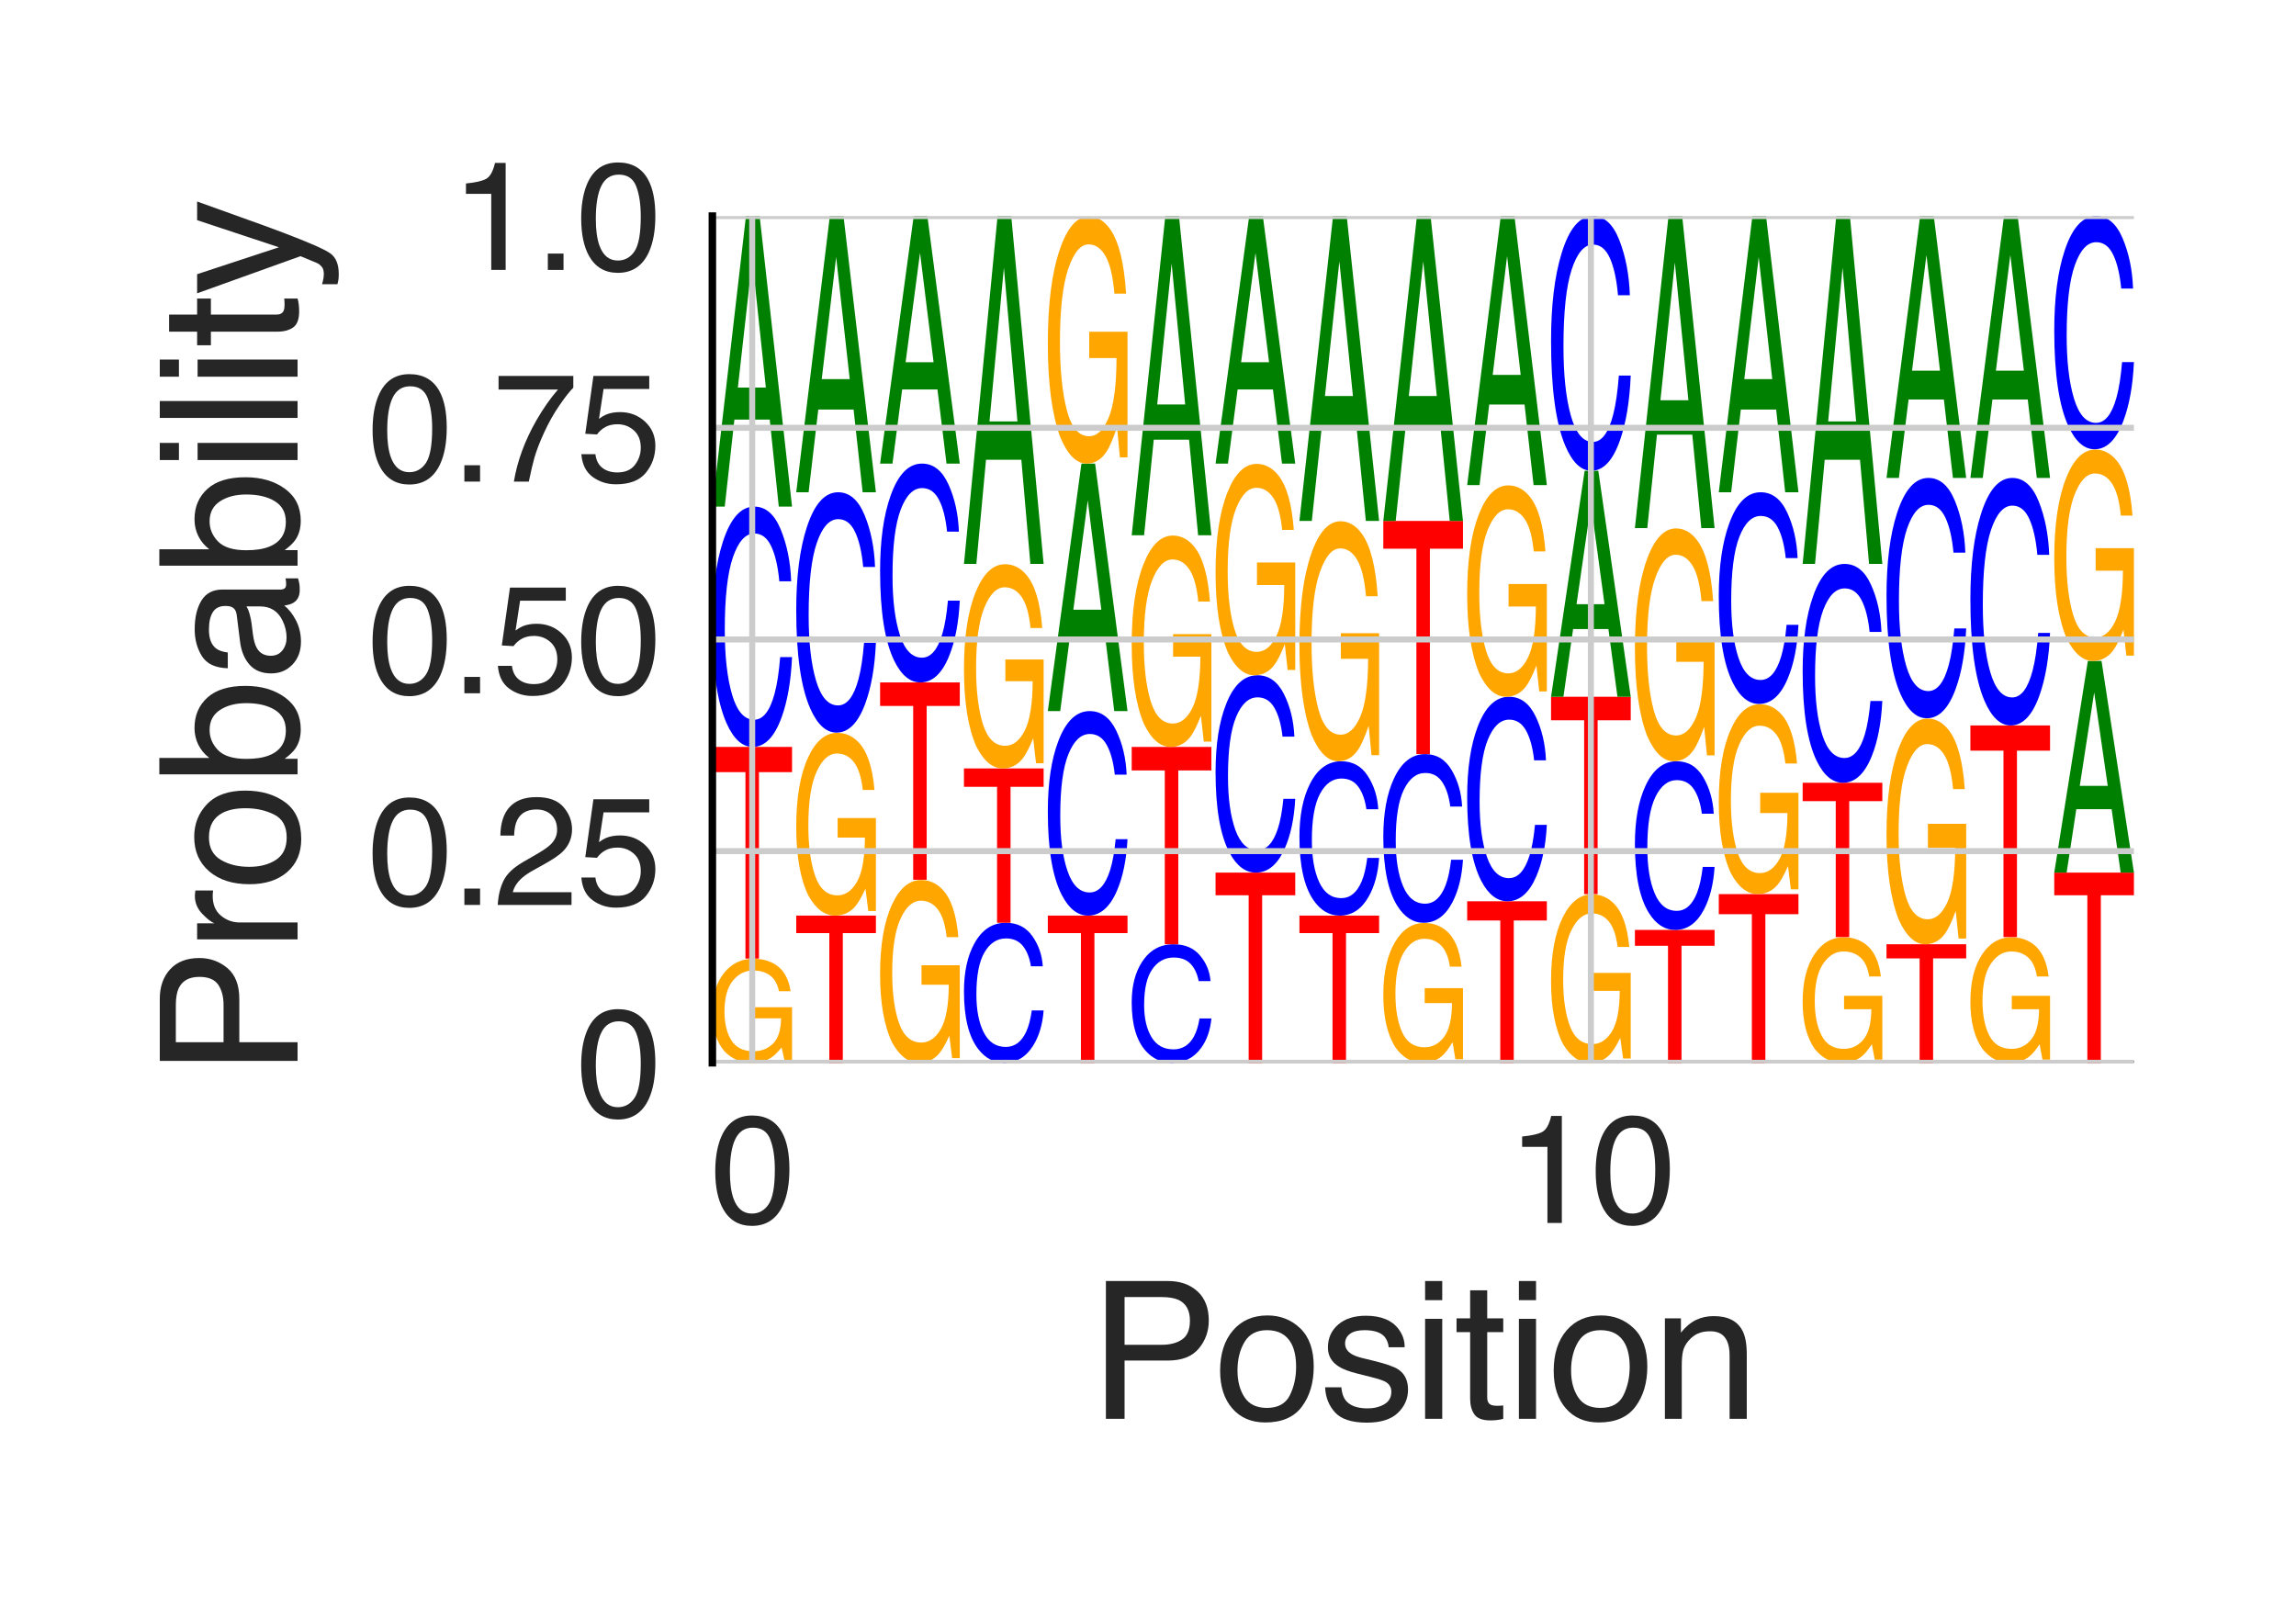 <?xml version="1.0" encoding="utf-8" standalone="no"?>
<!DOCTYPE svg PUBLIC "-//W3C//DTD SVG 1.1//EN"
  "http://www.w3.org/Graphics/SVG/1.1/DTD/svg11.dtd">
<svg height="216pt" version="1.1" viewBox="0 0 306 216" width="306pt" xmlns="http://www.w3.org/2000/svg" xmlns:xlink="http://www.w3.org/1999/xlink">
 <defs>
  <style type="text/css">*{stroke-linecap:butt;stroke-linejoin:round;}</style>
 </defs>
 <g id="figure_1">
  <g id="patch_1">
   <path d="M 0 216 
L 306 216 
L 306 0 
L 0 0 
z
" style="fill:#ffffff;"/>
  </g>
  <g id="axes_1">
   <g id="patch_2">
    <path d="M 94.94 141.64 
L 284.4 141.64 
L 284.4 28.8 
L 94.94 28.8 
z
" style="fill:#ffffff;"/>
   </g>
   <g id="line2d_1">
    <path clip-path="url(#pc527db08a5)" d="M 94.94 141.64 
L 284.4 141.64 
" style="fill:none;stroke:#000000;stroke-linecap:round;stroke-width:0.5;"/>
   </g>
   <g id="patch_3">
    <path clip-path="url(#pc527db08a5)" d="M 100.416 127.776 
Q 102.055 127.776 103.25 128.493 
Q 104.981 129.523 105.369 132.106 
L 103.812 132.106 
Q 103.526 130.663 102.632 130.003 
Q 101.738 129.343 100.376 129.343 
Q 98.763 129.343 97.659 130.717 
Q 96.555 132.089 96.555 134.807 
Q 96.555 137.154 97.464 138.63 
Q 98.376 140.105 100.432 140.105 
Q 102.006 140.105 103.039 139.071 
Q 104.072 138.035 104.095 135.719 
L 100.457 135.719 
L 100.457 134.242 
L 105.559 134.242 
L 105.559 141.29 
L 104.546 141.29 
L 104.166 139.594 
Q 103.369 140.59 102.751 140.977 
Q 101.713 141.64 100.115 141.64 
Q 98.052 141.64 96.563 140.125 
Q 94.94 138.222 94.94 134.904 
Q 94.94 131.596 96.522 129.641 
Q 98.026 127.776 100.416 127.776 
z
M 100.156 127.756 
L 100.156 127.756 
z
" style="fill:#ffa600;"/>
   </g>
   <g id="patch_4">
    <path clip-path="url(#pc527db08a5)" d="M 105.559 99.546 
L 105.559 102.907 
L 101.149 102.907 
L 101.149 127.756 
L 99.35 127.756 
L 99.35 102.907 
L 94.94 102.907 
L 94.94 99.546 
L 105.559 99.546 
z
" style="fill:#ff0000;"/>
   </g>
   <g id="patch_5">
    <path clip-path="url(#pc527db08a5)" d="M 100.523 67.515 
Q 102.797 67.515 104.051 70.563 
Q 105.306 73.604 105.444 77.472 
L 103.864 77.472 
Q 103.595 74.538 102.792 72.822 
Q 101.989 71.099 100.539 71.099 
Q 98.771 71.099 97.683 74.259 
Q 96.596 77.413 96.596 83.931 
Q 96.596 89.277 97.576 92.603 
Q 98.56 95.922 100.508 95.922 
Q 102.299 95.922 103.238 92.424 
Q 103.733 90.582 103.978 87.575 
L 105.559 87.575 
Q 105.347 92.378 104.158 95.63 
Q 102.732 99.546 100.312 99.546 
Q 98.226 99.546 96.807 96.333 
Q 94.94 92.093 94.94 83.229 
Q 94.94 76.505 96.343 72.199 
Q 97.858 67.515 100.523 67.515 
z
M 100.197 67.515 
L 100.197 67.515 
z
" style="fill:#0000ff;"/>
   </g>
   <g id="patch_6">
    <path clip-path="url(#pc527db08a5)" d="M 102.068 51.653 
L 100.261 34.551 
L 98.34 51.653 
L 102.068 51.653 
z
M 99.419 28.8 
L 101.241 28.8 
L 105.559 67.515 
L 103.791 67.515 
L 102.586 55.92 
L 97.879 55.92 
L 96.591 67.515 
L 94.94 67.515 
L 99.419 28.8 
z
M 100.253 28.8 
L 100.253 28.8 
z
" style="fill:#008000;"/>
   </g>
   <g id="patch_7">
    <path clip-path="url(#pc527db08a5)" d="M 116.736 122.025 
L 116.736 124.362 
L 112.326 124.362 
L 112.326 141.64 
L 110.528 141.64 
L 110.528 124.362 
L 106.118 124.362 
L 106.118 122.025 
L 116.736 122.025 
z
" style="fill:#ff0000;"/>
   </g>
   <g id="patch_8">
    <path clip-path="url(#pc527db08a5)" d="M 111.594 97.671 
Q 113.232 97.671 114.427 98.931 
Q 116.159 100.741 116.546 105.278 
L 114.989 105.278 
Q 114.703 102.742 113.809 101.583 
Q 112.916 100.423 111.554 100.423 
Q 109.941 100.423 108.837 102.838 
Q 107.733 105.248 107.733 110.022 
Q 107.733 114.146 108.642 116.737 
Q 109.553 119.328 111.609 119.328 
Q 113.184 119.328 114.217 117.513 
Q 115.25 115.694 115.273 111.625 
L 111.635 111.625 
L 111.635 109.029 
L 116.736 109.029 
L 116.736 121.41 
L 115.724 121.41 
L 115.344 118.431 
Q 114.546 120.18 113.928 120.861 
Q 112.89 122.025 111.293 122.025 
Q 109.229 122.025 107.741 119.364 
Q 106.118 116.021 106.118 110.193 
Q 106.118 104.381 107.7 100.948 
Q 109.204 97.671 111.594 97.671 
z
M 111.333 97.636 
L 111.333 97.636 
z
" style="fill:#ffa600;"/>
   </g>
   <g id="patch_9">
    <path clip-path="url(#pc527db08a5)" d="M 111.701 65.605 
Q 113.975 65.605 115.229 68.653 
Q 116.483 71.693 116.622 75.562 
L 115.041 75.562 
Q 114.773 72.628 113.969 70.912 
Q 113.166 69.189 111.716 69.189 
Q 109.948 69.189 108.861 72.349 
Q 107.773 75.503 107.773 82.021 
Q 107.773 87.367 108.754 90.693 
Q 109.737 94.012 111.685 94.012 
Q 113.477 94.012 114.415 90.514 
Q 114.911 88.672 115.156 85.665 
L 116.736 85.665 
Q 116.525 90.468 115.336 93.72 
Q 113.909 97.636 111.49 97.636 
Q 109.403 97.636 107.985 94.423 
Q 106.118 90.183 106.118 81.319 
Q 106.118 74.595 107.521 70.289 
Q 109.036 65.605 111.701 65.605 
z
M 111.375 65.605 
L 111.375 65.605 
z
" style="fill:#0000ff;"/>
   </g>
   <g id="patch_10">
    <path clip-path="url(#pc527db08a5)" d="M 113.245 50.526 
L 111.439 34.267 
L 109.518 50.526 
L 113.245 50.526 
z
M 110.596 28.8 
L 112.418 28.8 
L 116.736 65.605 
L 114.969 65.605 
L 113.763 54.582 
L 109.057 54.582 
L 107.769 65.605 
L 106.118 65.605 
L 110.596 28.8 
z
M 111.431 28.8 
L 111.431 28.8 
z
" style="fill:#008000;"/>
   </g>
   <g id="patch_11">
    <path clip-path="url(#pc527db08a5)" d="M 122.772 117.285 
Q 124.41 117.285 125.605 118.546 
Q 127.337 120.356 127.724 124.893 
L 126.167 124.893 
Q 125.881 122.357 124.987 121.198 
Q 124.093 120.038 122.731 120.038 
Q 121.118 120.038 120.014 122.453 
Q 118.911 124.863 118.911 129.637 
Q 118.911 133.76 119.819 136.352 
Q 120.731 138.943 122.787 138.943 
Q 124.362 138.943 125.395 137.128 
Q 126.428 135.308 126.45 131.24 
L 122.812 131.24 
L 122.812 128.644 
L 127.914 128.644 
L 127.914 141.025 
L 126.901 141.025 
L 126.521 138.046 
Q 125.724 139.795 125.106 140.475 
Q 124.068 141.64 122.47 141.64 
Q 120.407 141.64 118.918 138.978 
Q 117.295 135.636 117.295 129.808 
Q 117.295 123.995 118.878 120.562 
Q 120.382 117.285 122.772 117.285 
z
M 122.511 117.25 
L 122.511 117.25 
z
" style="fill:#ffa600;"/>
   </g>
   <g id="patch_12">
    <path clip-path="url(#pc527db08a5)" d="M 127.914 90.95 
L 127.914 94.084 
L 123.504 94.084 
L 123.504 117.25 
L 121.705 117.25 
L 121.705 94.084 
L 117.295 94.084 
L 117.295 90.95 
L 127.914 90.95 
z
" style="fill:#ff0000;"/>
   </g>
   <g id="patch_13">
    <path clip-path="url(#pc527db08a5)" d="M 122.878 61.785 
Q 125.152 61.785 126.407 64.56 
Q 127.661 67.329 127.799 70.851 
L 126.219 70.851 
Q 125.95 68.179 125.147 66.617 
Q 124.344 65.049 122.894 65.049 
Q 121.126 65.049 120.039 67.926 
Q 118.951 70.797 118.951 76.733 
Q 118.951 81.601 119.932 84.629 
Q 120.915 87.651 122.863 87.651 
Q 124.654 87.651 125.593 84.466 
Q 126.088 82.789 126.334 80.05 
L 127.914 80.05 
Q 127.703 84.424 126.514 87.385 
Q 125.087 90.95 122.667 90.95 
Q 120.581 90.95 119.162 88.025 
Q 117.295 84.164 117.295 76.093 
Q 117.295 69.971 118.698 66.05 
Q 120.213 61.785 122.878 61.785 
z
M 122.552 61.785 
L 122.552 61.785 
z
" style="fill:#0000ff;"/>
   </g>
   <g id="patch_14">
    <path clip-path="url(#pc527db08a5)" d="M 124.423 48.271 
L 122.616 33.7 
L 120.696 48.271 
L 124.423 48.271 
z
M 121.774 28.8 
L 123.596 28.8 
L 127.914 61.785 
L 126.146 61.785 
L 124.941 51.906 
L 120.234 51.906 
L 118.946 61.785 
L 117.295 61.785 
L 121.774 28.8 
z
M 122.608 28.8 
L 122.608 28.8 
z
" style="fill:#008000;"/>
   </g>
   <g id="patch_15">
    <path clip-path="url(#pc527db08a5)" d="M 134.056 122.98 
Q 136.33 122.98 137.584 124.756 
Q 138.838 126.527 138.977 128.781 
L 137.396 128.781 
Q 137.128 127.071 136.325 126.072 
Q 135.521 125.068 134.072 125.068 
Q 132.304 125.068 131.216 126.909 
Q 130.129 128.746 130.129 132.544 
Q 130.129 135.658 131.109 137.595 
Q 132.092 139.529 134.04 139.529 
Q 135.832 139.529 136.771 137.491 
Q 137.266 136.418 137.511 134.666 
L 139.091 134.666 
Q 138.88 137.464 137.691 139.359 
Q 136.265 141.64 133.845 141.64 
Q 131.758 141.64 130.34 139.768 
Q 128.473 137.298 128.473 132.135 
Q 128.473 128.217 129.876 125.709 
Q 131.391 122.98 134.056 122.98 
z
M 133.73 122.98 
L 133.73 122.98 
z
" style="fill:#0000ff;"/>
   </g>
   <g id="patch_16">
    <path clip-path="url(#pc527db08a5)" d="M 139.091 102.411 
L 139.091 104.862 
L 134.681 104.862 
L 134.681 122.98 
L 132.883 122.98 
L 132.883 104.862 
L 128.473 104.862 
L 128.473 102.411 
L 139.091 102.411 
z
" style="fill:#ff0000;"/>
   </g>
   <g id="patch_17">
    <path clip-path="url(#pc527db08a5)" d="M 133.949 75.195 
Q 135.587 75.195 136.782 76.604 
Q 138.514 78.626 138.902 83.696 
L 137.344 83.696 
Q 137.058 80.863 136.165 79.567 
Q 135.271 78.271 133.909 78.271 
Q 132.296 78.271 131.192 80.97 
Q 130.088 83.662 130.088 88.997 
Q 130.088 93.606 130.997 96.501 
Q 131.909 99.397 133.964 99.397 
Q 135.539 99.397 136.572 97.369 
Q 137.605 95.335 137.628 90.789 
L 133.99 90.789 
L 133.99 87.888 
L 139.091 87.888 
L 139.091 101.723 
L 138.079 101.723 
L 137.699 98.394 
Q 136.901 100.349 136.284 101.109 
Q 135.246 102.411 133.648 102.411 
Q 131.584 102.411 130.096 99.436 
Q 128.473 95.701 128.473 89.189 
Q 128.473 82.693 130.055 78.857 
Q 131.559 75.195 133.949 75.195 
z
M 133.688 75.156 
L 133.688 75.156 
z
" style="fill:#ffa600;"/>
   </g>
   <g id="patch_18">
    <path clip-path="url(#pc527db08a5)" d="M 135.6 56.163 
L 133.794 35.686 
L 131.873 56.163 
L 135.6 56.163 
z
M 132.951 28.8 
L 134.773 28.8 
L 139.091 75.156 
L 137.324 75.156 
L 136.119 61.272 
L 131.412 61.272 
L 130.124 75.156 
L 128.473 75.156 
L 132.951 28.8 
z
M 133.786 28.8 
L 133.786 28.8 
z
" style="fill:#008000;"/>
   </g>
   <g id="patch_19">
    <path clip-path="url(#pc527db08a5)" d="M 150.269 122.025 
L 150.269 124.362 
L 145.859 124.362 
L 145.859 141.64 
L 144.06 141.64 
L 144.06 124.362 
L 139.65 124.362 
L 139.65 122.025 
L 150.269 122.025 
z
" style="fill:#ff0000;"/>
   </g>
   <g id="patch_20">
    <path clip-path="url(#pc527db08a5)" d="M 145.233 94.77 
Q 147.507 94.77 148.762 97.363 
Q 150.016 99.951 150.154 103.243 
L 148.574 103.243 
Q 148.305 100.746 147.502 99.286 
Q 146.699 97.82 145.249 97.82 
Q 143.481 97.82 142.394 100.509 
Q 141.306 103.192 141.306 108.739 
Q 141.306 113.288 142.287 116.118 
Q 143.27 118.942 145.218 118.942 
Q 147.009 118.942 147.948 115.966 
Q 148.444 114.399 148.689 111.839 
L 150.269 111.839 
Q 150.058 115.926 148.869 118.694 
Q 147.442 122.025 145.022 122.025 
Q 142.936 122.025 141.517 119.291 
Q 139.65 115.684 139.65 108.141 
Q 139.65 102.42 141.053 98.756 
Q 142.568 94.77 145.233 94.77 
z
M 144.908 94.77 
L 144.908 94.77 
z
" style="fill:#0000ff;"/>
   </g>
   <g id="patch_21">
    <path clip-path="url(#pc527db08a5)" d="M 146.778 81.256 
L 144.971 66.685 
L 143.051 81.256 
L 146.778 81.256 
z
M 144.129 61.785 
L 145.951 61.785 
L 150.269 94.77 
L 148.501 94.77 
L 147.296 84.891 
L 142.589 84.891 
L 141.301 94.77 
L 139.65 94.77 
L 144.129 61.785 
z
M 144.964 61.785 
L 144.964 61.785 
z
" style="fill:#008000;"/>
   </g>
   <g id="patch_22">
    <path clip-path="url(#pc527db08a5)" d="M 145.127 28.848 
Q 146.765 28.848 147.96 30.552 
Q 149.692 33 150.079 39.136 
L 148.522 39.136 
Q 148.236 35.707 147.342 34.138 
Q 146.448 32.57 145.086 32.57 
Q 143.473 32.57 142.37 35.836 
Q 141.266 39.095 141.266 45.552 
Q 141.266 51.129 142.175 54.633 
Q 143.086 58.138 145.142 58.138 
Q 146.717 58.138 147.75 55.683 
Q 148.783 53.222 148.806 47.72 
L 145.167 47.72 
L 145.167 44.209 
L 150.269 44.209 
L 150.269 60.953 
L 149.256 60.953 
L 148.876 56.924 
Q 148.079 59.29 147.461 60.21 
Q 146.423 61.785 144.825 61.785 
Q 142.762 61.785 141.273 58.185 
Q 139.65 53.665 139.65 45.783 
Q 139.65 37.922 141.233 33.279 
Q 142.737 28.848 145.127 28.848 
z
M 144.866 28.8 
L 144.866 28.8 
z
" style="fill:#ffa600;"/>
   </g>
   <g id="patch_23">
    <path clip-path="url(#pc527db08a5)" d="M 156.411 125.846 
Q 158.685 125.846 159.939 127.348 
Q 161.194 128.848 161.332 130.755 
L 159.752 130.755 
Q 159.483 129.308 158.68 128.462 
Q 157.877 127.613 156.427 127.613 
Q 154.659 127.613 153.571 129.171 
Q 152.484 130.726 152.484 133.94 
Q 152.484 136.577 153.464 138.217 
Q 154.447 139.853 156.395 139.853 
Q 158.187 139.853 159.126 138.128 
Q 159.621 137.22 159.866 135.737 
L 161.447 135.737 
Q 161.235 138.105 160.046 139.709 
Q 158.62 141.64 156.2 141.64 
Q 154.114 141.64 152.695 140.056 
Q 150.828 137.965 150.828 133.594 
Q 150.828 130.278 152.231 128.155 
Q 153.746 125.846 156.411 125.846 
z
M 156.085 125.846 
L 156.085 125.846 
z
" style="fill:#0000ff;"/>
   </g>
   <g id="patch_24">
    <path clip-path="url(#pc527db08a5)" d="M 161.447 99.546 
L 161.447 102.679 
L 157.037 102.679 
L 157.037 125.846 
L 155.238 125.846 
L 155.238 102.679 
L 150.828 102.679 
L 150.828 99.546 
L 161.447 99.546 
z
" style="fill:#ff0000;"/>
   </g>
   <g id="patch_25">
    <path clip-path="url(#pc527db08a5)" d="M 156.304 71.376 
Q 157.942 71.376 159.138 72.834 
Q 160.869 74.927 161.257 80.175 
L 159.7 80.175 
Q 159.414 77.242 158.52 75.901 
Q 157.626 74.56 156.264 74.56 
Q 154.651 74.56 153.547 77.353 
Q 152.443 80.14 152.443 85.662 
Q 152.443 90.432 153.352 93.429 
Q 154.264 96.426 156.32 96.426 
Q 157.894 96.426 158.927 94.327 
Q 159.96 92.222 159.983 87.516 
L 156.345 87.516 
L 156.345 84.514 
L 161.447 84.514 
L 161.447 98.834 
L 160.434 98.834 
L 160.054 95.388 
Q 159.257 97.412 158.639 98.199 
Q 157.601 99.546 156.003 99.546 
Q 153.94 99.546 152.451 96.467 
Q 150.828 92.601 150.828 85.86 
Q 150.828 79.137 152.41 75.167 
Q 153.914 71.376 156.304 71.376 
z
M 156.044 71.336 
L 156.044 71.336 
z
" style="fill:#ffa600;"/>
   </g>
   <g id="patch_26">
    <path clip-path="url(#pc527db08a5)" d="M 157.955 53.908 
L 156.149 35.119 
L 154.228 53.908 
L 157.955 53.908 
z
M 155.307 28.8 
L 157.129 28.8 
L 161.447 71.336 
L 159.679 71.336 
L 158.474 58.596 
L 153.767 58.596 
L 152.479 71.336 
L 150.828 71.336 
L 155.307 28.8 
z
M 156.141 28.8 
L 156.141 28.8 
z
" style="fill:#008000;"/>
   </g>
   <g id="patch_27">
    <path clip-path="url(#pc527db08a5)" d="M 172.624 116.295 
L 172.624 119.315 
L 168.214 119.315 
L 168.214 141.64 
L 166.415 141.64 
L 166.415 119.315 
L 162.005 119.315 
L 162.005 116.295 
L 172.624 116.295 
z
" style="fill:#ff0000;"/>
   </g>
   <g id="patch_28">
    <path clip-path="url(#pc527db08a5)" d="M 167.589 89.995 
Q 169.863 89.995 171.117 92.497 
Q 172.371 94.994 172.509 98.171 
L 170.929 98.171 
Q 170.661 95.761 169.857 94.352 
Q 169.054 92.938 167.604 92.938 
Q 165.836 92.938 164.749 95.533 
Q 163.661 98.122 163.661 103.474 
Q 163.661 107.864 164.642 110.595 
Q 165.625 113.32 167.573 113.32 
Q 169.365 113.32 170.303 110.448 
Q 170.799 108.936 171.044 106.466 
L 172.624 106.466 
Q 172.413 110.41 171.224 113.08 
Q 169.797 116.295 167.377 116.295 
Q 165.291 116.295 163.873 113.657 
Q 162.005 110.176 162.005 102.898 
Q 162.005 97.377 163.408 93.841 
Q 164.924 89.995 167.589 89.995 
z
M 167.263 89.995 
L 167.263 89.995 
z
" style="fill:#0000ff;"/>
   </g>
   <g id="patch_29">
    <path clip-path="url(#pc527db08a5)" d="M 167.482 61.826 
Q 169.12 61.826 170.315 63.284 
Q 172.047 65.377 172.434 70.625 
L 170.877 70.625 
Q 170.591 67.692 169.697 66.351 
Q 168.804 65.01 167.441 65.01 
Q 165.829 65.01 164.725 67.803 
Q 163.621 70.59 163.621 76.112 
Q 163.621 80.881 164.53 83.879 
Q 165.441 86.876 167.497 86.876 
Q 169.072 86.876 170.105 84.777 
Q 171.138 82.672 171.161 77.966 
L 167.522 77.966 
L 167.522 74.963 
L 172.624 74.963 
L 172.624 89.284 
L 171.611 89.284 
L 171.232 85.838 
Q 170.434 87.861 169.816 88.648 
Q 168.778 89.995 167.181 89.995 
Q 165.117 89.995 163.628 86.916 
Q 162.005 83.051 162.005 76.31 
Q 162.005 69.587 163.588 65.616 
Q 165.092 61.826 167.482 61.826 
z
M 167.221 61.785 
L 167.221 61.785 
z
" style="fill:#ffa600;"/>
   </g>
   <g id="patch_30">
    <path clip-path="url(#pc527db08a5)" d="M 169.133 48.271 
L 167.327 33.7 
L 165.406 48.271 
L 169.133 48.271 
z
M 166.484 28.8 
L 168.306 28.8 
L 172.624 61.785 
L 170.857 61.785 
L 169.651 51.906 
L 164.945 51.906 
L 163.656 61.785 
L 162.005 61.785 
L 166.484 28.8 
z
M 167.319 28.8 
L 167.319 28.8 
z
" style="fill:#008000;"/>
   </g>
   <g id="patch_31">
    <path clip-path="url(#pc527db08a5)" d="M 183.802 122.025 
L 183.802 124.362 
L 179.392 124.362 
L 179.392 141.64 
L 177.593 141.64 
L 177.593 124.362 
L 173.183 124.362 
L 173.183 122.025 
L 183.802 122.025 
z
" style="fill:#ff0000;"/>
   </g>
   <g id="patch_32">
    <path clip-path="url(#pc527db08a5)" d="M 178.766 101.456 
Q 181.04 101.456 182.294 103.413 
Q 183.549 105.365 183.687 107.85 
L 182.107 107.85 
Q 181.838 105.965 181.035 104.863 
Q 180.232 103.757 178.782 103.757 
Q 177.014 103.757 175.926 105.787 
Q 174.839 107.812 174.839 111.998 
Q 174.839 115.431 175.819 117.567 
Q 176.803 119.698 178.751 119.698 
Q 180.542 119.698 181.481 117.452 
Q 181.976 116.269 182.221 114.338 
L 183.802 114.338 
Q 183.591 117.422 182.401 119.511 
Q 180.975 122.025 178.555 122.025 
Q 176.469 122.025 175.05 119.962 
Q 173.183 117.239 173.183 111.547 
Q 173.183 107.229 174.586 104.464 
Q 176.101 101.456 178.766 101.456 
z
M 178.44 101.456 
L 178.44 101.456 
z
" style="fill:#0000ff;"/>
   </g>
   <g id="patch_33">
    <path clip-path="url(#pc527db08a5)" d="M 178.66 69.472 
Q 180.298 69.472 181.493 71.127 
Q 183.225 73.504 183.612 79.462 
L 182.055 79.462 
Q 181.769 76.132 180.875 74.609 
Q 179.981 73.087 178.619 73.087 
Q 177.006 73.087 175.902 76.258 
Q 174.798 79.423 174.798 85.692 
Q 174.798 91.108 175.707 94.511 
Q 176.619 97.914 178.675 97.914 
Q 180.25 97.914 181.283 95.53 
Q 182.316 93.14 182.338 87.798 
L 178.7 87.798 
L 178.7 84.388 
L 183.802 84.388 
L 183.802 100.648 
L 182.789 100.648 
L 182.409 96.735 
Q 181.612 99.033 180.994 99.926 
Q 179.956 101.456 178.358 101.456 
Q 176.295 101.456 174.806 97.96 
Q 173.183 93.571 173.183 85.917 
Q 173.183 78.284 174.765 73.775 
Q 176.269 69.472 178.66 69.472 
z
M 178.399 69.426 
L 178.399 69.426 
z
" style="fill:#ffa600;"/>
   </g>
   <g id="patch_34">
    <path clip-path="url(#pc527db08a5)" d="M 180.311 52.781 
L 178.504 34.835 
L 176.584 52.781 
L 180.311 52.781 
z
M 177.662 28.8 
L 179.484 28.8 
L 183.802 69.426 
L 182.034 69.426 
L 180.829 57.258 
L 176.122 57.258 
L 174.834 69.426 
L 173.183 69.426 
L 177.662 28.8 
z
M 178.496 28.8 
L 178.496 28.8 
z
" style="fill:#008000;"/>
   </g>
   <g id="patch_35">
    <path clip-path="url(#pc527db08a5)" d="M 189.837 123.007 
Q 191.475 123.007 192.67 123.972 
Q 194.402 125.356 194.789 128.827 
L 193.232 128.827 
Q 192.946 126.887 192.052 126 
Q 191.159 125.113 189.797 125.113 
Q 188.184 125.113 187.08 126.961 
Q 185.976 128.804 185.976 132.457 
Q 185.976 135.612 186.885 137.594 
Q 187.796 139.577 189.852 139.577 
Q 191.427 139.577 192.46 138.188 
Q 193.493 136.796 193.516 133.683 
L 189.878 133.683 
L 189.878 131.697 
L 194.979 131.697 
L 194.979 141.169 
L 193.967 141.169 
L 193.587 138.89 
Q 192.789 140.228 192.171 140.749 
Q 191.133 141.64 189.536 141.64 
Q 187.472 141.64 185.984 139.604 
Q 184.361 137.046 184.361 132.588 
Q 184.361 128.141 185.943 125.514 
Q 187.447 123.007 189.837 123.007 
z
M 189.576 122.98 
L 189.576 122.98 
z
" style="fill:#ffa600;"/>
   </g>
   <g id="patch_36">
    <path clip-path="url(#pc527db08a5)" d="M 189.944 100.501 
Q 192.218 100.501 193.472 102.639 
Q 194.726 104.773 194.865 107.489 
L 193.284 107.489 
Q 193.016 105.429 192.213 104.225 
Q 191.409 103.016 189.959 103.016 
Q 188.191 103.016 187.104 105.234 
Q 186.017 107.447 186.017 112.022 
Q 186.017 115.774 186.997 118.108 
Q 187.98 120.437 189.928 120.437 
Q 191.72 120.437 192.658 117.982 
Q 193.154 116.69 193.399 114.579 
L 194.979 114.579 
Q 194.768 117.95 193.579 120.233 
Q 192.153 122.98 189.733 122.98 
Q 187.646 122.98 186.228 120.725 
Q 184.361 117.75 184.361 111.529 
Q 184.361 106.81 185.764 103.788 
Q 187.279 100.501 189.944 100.501 
z
M 189.618 100.501 
L 189.618 100.501 
z
" style="fill:#0000ff;"/>
   </g>
   <g id="patch_37">
    <path clip-path="url(#pc527db08a5)" d="M 194.979 69.426 
L 194.979 73.128 
L 190.569 73.128 
L 190.569 100.501 
L 188.771 100.501 
L 188.771 73.128 
L 184.361 73.128 
L 184.361 69.426 
L 194.979 69.426 
z
" style="fill:#ff0000;"/>
   </g>
   <g id="patch_38">
    <path clip-path="url(#pc527db08a5)" d="M 191.488 52.781 
L 189.682 34.835 
L 187.761 52.781 
L 191.488 52.781 
z
M 188.839 28.8 
L 190.661 28.8 
L 194.979 69.426 
L 193.212 69.426 
L 192.007 57.258 
L 187.3 57.258 
L 186.012 69.426 
L 184.361 69.426 
L 188.839 28.8 
z
M 189.674 28.8 
L 189.674 28.8 
z
" style="fill:#008000;"/>
   </g>
   <g id="patch_39">
    <path clip-path="url(#pc527db08a5)" d="M 206.157 120.115 
L 206.157 122.68 
L 201.747 122.68 
L 201.747 141.64 
L 199.948 141.64 
L 199.948 122.68 
L 195.538 122.68 
L 195.538 120.115 
L 206.157 120.115 
z
" style="fill:#ff0000;"/>
   </g>
   <g id="patch_40">
    <path clip-path="url(#pc527db08a5)" d="M 201.121 92.86 
Q 203.395 92.86 204.65 95.453 
Q 205.904 98.041 206.042 101.333 
L 204.462 101.333 
Q 204.193 98.836 203.39 97.376 
Q 202.587 95.91 201.137 95.91 
Q 199.369 95.91 198.282 98.599 
Q 197.194 101.282 197.194 106.829 
Q 197.194 111.378 198.175 114.208 
Q 199.158 117.032 201.106 117.032 
Q 202.897 117.032 203.836 114.056 
Q 204.332 112.488 204.577 109.929 
L 206.157 109.929 
Q 205.946 114.016 204.757 116.784 
Q 203.33 120.115 200.91 120.115 
Q 198.824 120.115 197.405 117.381 
Q 195.538 113.774 195.538 106.231 
Q 195.538 100.51 196.941 96.846 
Q 198.456 92.86 201.121 92.86 
z
M 200.795 92.86 
L 200.795 92.86 
z
" style="fill:#0000ff;"/>
   </g>
   <g id="patch_41">
    <path clip-path="url(#pc527db08a5)" d="M 201.015 64.691 
Q 202.653 64.691 203.848 66.149 
Q 205.58 68.242 205.967 73.49 
L 204.41 73.49 
Q 204.124 70.557 203.23 69.216 
Q 202.336 67.875 200.974 67.875 
Q 199.361 67.875 198.257 70.668 
Q 197.154 73.455 197.154 78.977 
Q 197.154 83.747 198.063 86.744 
Q 198.974 89.741 201.03 89.741 
Q 202.605 89.741 203.638 87.642 
Q 204.671 85.537 204.694 80.831 
L 201.055 80.831 
L 201.055 77.828 
L 206.157 77.828 
L 206.157 92.149 
L 205.144 92.149 
L 204.764 88.703 
Q 203.967 90.726 203.349 91.513 
Q 202.311 92.86 200.713 92.86 
Q 198.65 92.86 197.161 89.782 
Q 195.538 85.916 195.538 79.175 
Q 195.538 72.452 197.121 68.481 
Q 198.625 64.691 201.015 64.691 
z
M 200.754 64.65 
L 200.754 64.65 
z
" style="fill:#ffa600;"/>
   </g>
   <g id="patch_42">
    <path clip-path="url(#pc527db08a5)" d="M 202.666 49.962 
L 200.859 34.126 
L 198.939 49.962 
L 202.666 49.962 
z
M 200.017 28.8 
L 201.839 28.8 
L 206.157 64.65 
L 204.389 64.65 
L 203.184 53.913 
L 198.477 53.913 
L 197.189 64.65 
L 195.538 64.65 
L 200.017 28.8 
z
M 200.851 28.8 
L 200.851 28.8 
z
" style="fill:#008000;"/>
   </g>
   <g id="patch_43">
    <path clip-path="url(#pc527db08a5)" d="M 212.192 119.193 
Q 213.83 119.193 215.025 120.354 
Q 216.757 122.022 217.145 126.204 
L 215.588 126.204 
Q 215.301 123.867 214.408 122.798 
Q 213.514 121.73 212.152 121.73 
Q 210.539 121.73 209.435 123.955 
Q 208.331 126.176 208.331 130.577 
Q 208.331 134.378 209.24 136.766 
Q 210.152 139.154 212.207 139.154 
Q 213.782 139.154 214.815 137.481 
Q 215.848 135.804 215.871 132.054 
L 212.233 132.054 
L 212.233 129.661 
L 217.335 129.661 
L 217.335 141.073 
L 216.322 141.073 
L 215.942 138.327 
Q 215.144 139.939 214.527 140.567 
Q 213.489 141.64 211.891 141.64 
Q 209.827 141.64 208.339 139.187 
Q 206.716 136.106 206.716 130.735 
Q 206.716 125.377 208.298 122.213 
Q 209.802 119.193 212.192 119.193 
z
M 211.931 119.16 
L 211.931 119.16 
z
" style="fill:#ffa600;"/>
   </g>
   <g id="patch_44">
    <path clip-path="url(#pc527db08a5)" d="M 217.335 92.86 
L 217.335 95.994 
L 212.925 95.994 
L 212.925 119.16 
L 211.126 119.16 
L 211.126 95.994 
L 206.716 95.994 
L 206.716 92.86 
L 217.335 92.86 
z
" style="fill:#ff0000;"/>
   </g>
   <g id="patch_45">
    <path clip-path="url(#pc527db08a5)" d="M 213.843 80.52 
L 212.037 67.215 
L 210.116 80.52 
L 213.843 80.52 
z
M 211.194 62.74 
L 213.017 62.74 
L 217.335 92.86 
L 215.567 92.86 
L 214.362 83.839 
L 209.655 83.839 
L 208.367 92.86 
L 206.716 92.86 
L 211.194 62.74 
z
M 212.029 62.74 
L 212.029 62.74 
z
" style="fill:#008000;"/>
   </g>
   <g id="patch_46">
    <path clip-path="url(#pc527db08a5)" d="M 212.299 28.8 
Q 214.573 28.8 215.827 32.029 
Q 217.082 35.251 217.22 39.351 
L 215.639 39.351 
Q 215.371 36.241 214.568 34.423 
Q 213.765 32.598 212.315 32.598 
Q 210.547 32.598 209.459 35.946 
Q 208.372 39.287 208.372 46.195 
Q 208.372 51.86 209.352 55.384 
Q 210.335 58.9 212.283 58.9 
Q 214.075 58.9 215.014 55.194 
Q 215.509 53.243 215.754 50.056 
L 217.335 50.056 
Q 217.123 55.145 215.934 58.592 
Q 214.508 62.74 212.088 62.74 
Q 210.002 62.74 208.583 59.336 
Q 206.716 54.843 206.716 45.451 
Q 206.716 38.326 208.119 33.763 
Q 209.634 28.8 212.299 28.8 
z
M 211.973 28.8 
L 211.973 28.8 
z
" style="fill:#0000ff;"/>
   </g>
   <g id="patch_47">
    <path clip-path="url(#pc527db08a5)" d="M 228.512 123.935 
L 228.512 126.045 
L 224.102 126.045 
L 224.102 141.64 
L 222.303 141.64 
L 222.303 126.045 
L 217.893 126.045 
L 217.893 123.935 
L 228.512 123.935 
z
" style="fill:#ff0000;"/>
   </g>
   <g id="patch_48">
    <path clip-path="url(#pc527db08a5)" d="M 223.477 101.456 
Q 225.751 101.456 227.005 103.594 
Q 228.259 105.728 228.397 108.444 
L 226.817 108.444 
Q 226.548 106.384 225.745 105.18 
Q 224.942 103.971 223.492 103.971 
Q 221.724 103.971 220.637 106.189 
Q 219.549 108.402 219.549 112.977 
Q 219.549 116.729 220.53 119.063 
Q 221.513 121.392 223.461 121.392 
Q 225.252 121.392 226.191 118.937 
Q 226.687 117.645 226.932 115.534 
L 228.512 115.534 
Q 228.301 118.905 227.112 121.188 
Q 225.685 123.935 223.265 123.935 
Q 221.179 123.935 219.761 121.681 
Q 217.893 118.705 217.893 112.484 
Q 217.893 107.765 219.296 104.743 
Q 220.811 101.456 223.477 101.456 
z
M 223.151 101.456 
L 223.151 101.456 
z
" style="fill:#0000ff;"/>
   </g>
   <g id="patch_49">
    <path clip-path="url(#pc527db08a5)" d="M 223.37 70.426 
Q 225.008 70.426 226.203 72.031 
Q 227.935 74.337 228.322 80.118 
L 226.765 80.118 
Q 226.479 76.887 225.585 75.41 
Q 224.691 73.933 223.329 73.933 
Q 221.717 73.933 220.613 77.009 
Q 219.509 80.08 219.509 86.162 
Q 219.509 91.416 220.418 94.718 
Q 221.329 98.019 223.385 98.019 
Q 224.96 98.019 225.993 95.707 
Q 227.026 93.388 227.049 88.205 
L 223.41 88.205 
L 223.41 84.897 
L 228.512 84.897 
L 228.512 100.672 
L 227.499 100.672 
L 227.12 96.876 
Q 226.322 99.105 225.704 99.972 
Q 224.666 101.456 223.069 101.456 
Q 221.005 101.456 219.516 98.064 
Q 217.893 93.806 217.893 86.381 
Q 217.893 78.975 219.476 74.601 
Q 220.98 70.426 223.37 70.426 
z
M 223.109 70.381 
L 223.109 70.381 
z
" style="fill:#ffa600;"/>
   </g>
   <g id="patch_50">
    <path clip-path="url(#pc527db08a5)" d="M 225.021 53.344 
L 223.214 34.977 
L 221.294 53.344 
L 225.021 53.344 
z
M 222.372 28.8 
L 224.194 28.8 
L 228.512 70.381 
L 226.744 70.381 
L 225.539 57.927 
L 220.833 57.927 
L 219.544 70.381 
L 217.893 70.381 
L 222.372 28.8 
z
M 223.207 28.8 
L 223.207 28.8 
z
" style="fill:#008000;"/>
   </g>
   <g id="patch_51">
    <path clip-path="url(#pc527db08a5)" d="M 239.69 119.16 
L 239.69 121.839 
L 235.28 121.839 
L 235.28 141.64 
L 233.481 141.64 
L 233.481 121.839 
L 229.071 121.839 
L 229.071 119.16 
L 239.69 119.16 
z
" style="fill:#ff0000;"/>
   </g>
   <g id="patch_52">
    <path clip-path="url(#pc527db08a5)" d="M 234.547 93.852 
Q 236.186 93.852 237.381 95.162 
Q 239.112 97.042 239.5 101.757 
L 237.943 101.757 
Q 237.657 99.122 236.763 97.917 
Q 235.869 96.712 234.507 96.712 
Q 232.894 96.712 231.79 99.222 
Q 230.686 101.726 230.686 106.687 
Q 230.686 110.972 231.595 113.665 
Q 232.507 116.358 234.563 116.358 
Q 236.137 116.358 237.17 114.472 
Q 238.203 112.58 238.226 108.353 
L 234.588 108.353 
L 234.588 105.655 
L 239.69 105.655 
L 239.69 118.521 
L 238.677 118.521 
L 238.297 115.425 
Q 237.5 117.243 236.882 117.95 
Q 235.844 119.16 234.246 119.16 
Q 232.183 119.16 230.694 116.394 
Q 229.071 112.921 229.071 106.865 
Q 229.071 100.825 230.653 97.257 
Q 232.157 93.852 234.547 93.852 
z
M 234.287 93.815 
L 234.287 93.815 
z
" style="fill:#ffa600;"/>
   </g>
   <g id="patch_53">
    <path clip-path="url(#pc527db08a5)" d="M 234.654 65.605 
Q 236.928 65.605 238.182 68.289 
Q 239.437 70.967 239.575 74.375 
L 237.995 74.375 
Q 237.726 71.79 236.923 70.279 
Q 236.12 68.762 234.67 68.762 
Q 232.902 68.762 231.814 71.545 
Q 230.727 74.322 230.727 80.063 
Q 230.727 84.772 231.707 87.701 
Q 232.691 90.624 234.638 90.624 
Q 236.43 90.624 237.369 87.543 
Q 237.864 85.921 238.109 83.272 
L 239.69 83.272 
Q 239.478 87.502 238.289 90.367 
Q 236.863 93.815 234.443 93.815 
Q 232.357 93.815 230.938 90.986 
Q 229.071 87.252 229.071 79.445 
Q 229.071 73.523 230.474 69.73 
Q 231.989 65.605 234.654 65.605 
z
M 234.328 65.605 
L 234.328 65.605 
z
" style="fill:#0000ff;"/>
   </g>
   <g id="patch_54">
    <path clip-path="url(#pc527db08a5)" d="M 236.198 50.526 
L 234.392 34.267 
L 232.471 50.526 
L 236.198 50.526 
z
M 233.55 28.8 
L 235.372 28.8 
L 239.69 65.605 
L 237.922 65.605 
L 236.717 54.582 
L 232.01 54.582 
L 230.722 65.605 
L 229.071 65.605 
L 233.55 28.8 
z
M 234.384 28.8 
L 234.384 28.8 
z
" style="fill:#008000;"/>
   </g>
   <g id="patch_55">
    <path clip-path="url(#pc527db08a5)" d="M 245.725 124.915 
Q 247.363 124.915 248.558 125.78 
Q 250.29 127.023 250.677 130.139 
L 249.12 130.139 
Q 248.834 128.398 247.94 127.601 
Q 247.047 126.805 245.685 126.805 
Q 244.072 126.805 242.968 128.463 
Q 241.864 130.118 241.864 133.397 
Q 241.864 136.229 242.773 138.008 
Q 243.684 139.788 245.74 139.788 
Q 247.315 139.788 248.348 138.541 
Q 249.381 137.292 249.404 134.498 
L 245.766 134.498 
L 245.766 132.715 
L 250.867 132.715 
L 250.867 141.218 
L 249.855 141.218 
L 249.475 139.172 
Q 248.677 140.373 248.059 140.84 
Q 247.021 141.64 245.424 141.64 
Q 243.36 141.64 241.871 139.812 
Q 240.249 137.517 240.249 133.515 
Q 240.249 129.523 241.831 127.165 
Q 243.335 124.915 245.725 124.915 
z
M 245.464 124.891 
L 245.464 124.891 
z
" style="fill:#ffa600;"/>
   </g>
   <g id="patch_56">
    <path clip-path="url(#pc527db08a5)" d="M 250.867 104.321 
L 250.867 106.772 
L 246.457 106.772 
L 246.457 124.891 
L 244.659 124.891 
L 244.659 106.772 
L 240.249 106.772 
L 240.249 104.321 
L 250.867 104.321 
z
" style="fill:#ff0000;"/>
   </g>
   <g id="patch_57">
    <path clip-path="url(#pc527db08a5)" d="M 245.832 75.156 
Q 248.106 75.156 249.36 77.931 
Q 250.614 80.699 250.753 84.222 
L 249.172 84.222 
Q 248.904 81.55 248.1 79.987 
Q 247.297 78.419 245.847 78.419 
Q 244.079 78.419 242.992 81.296 
Q 241.904 84.168 241.904 90.103 
Q 241.904 94.971 242.885 97.999 
Q 243.868 101.021 245.816 101.021 
Q 247.608 101.021 248.546 97.836 
Q 249.042 96.159 249.287 93.421 
L 250.867 93.421 
Q 250.656 97.794 249.467 100.756 
Q 248.04 104.321 245.62 104.321 
Q 243.534 104.321 242.116 101.395 
Q 240.249 97.535 240.249 89.464 
Q 240.249 83.341 241.652 79.42 
Q 243.167 75.156 245.832 75.156 
z
M 245.506 75.156 
L 245.506 75.156 
z
" style="fill:#0000ff;"/>
   </g>
   <g id="patch_58">
    <path clip-path="url(#pc527db08a5)" d="M 247.376 56.163 
L 245.57 35.686 
L 243.649 56.163 
L 247.376 56.163 
z
M 244.727 28.8 
L 246.549 28.8 
L 250.867 75.156 
L 249.1 75.156 
L 247.894 61.272 
L 243.188 61.272 
L 241.9 75.156 
L 240.249 75.156 
L 244.727 28.8 
z
M 245.562 28.8 
L 245.562 28.8 
z
" style="fill:#008000;"/>
   </g>
   <g id="patch_59">
    <path clip-path="url(#pc527db08a5)" d="M 262.045 125.846 
L 262.045 127.727 
L 257.635 127.727 
L 257.635 141.64 
L 255.836 141.64 
L 255.836 127.727 
L 251.426 127.727 
L 251.426 125.846 
L 262.045 125.846 
z
" style="fill:#ff0000;"/>
   </g>
   <g id="patch_60">
    <path clip-path="url(#pc527db08a5)" d="M 256.903 95.769 
Q 258.541 95.769 259.736 97.325 
Q 261.468 99.561 261.855 105.164 
L 260.298 105.164 
Q 260.012 102.032 259.118 100.6 
Q 258.224 99.168 256.862 99.168 
Q 255.249 99.168 254.145 102.15 
Q 253.041 105.126 253.041 111.022 
Q 253.041 116.115 253.95 119.315 
Q 254.862 122.515 256.918 122.515 
Q 258.493 122.515 259.526 120.274 
Q 260.559 118.026 260.581 113.002 
L 256.943 113.002 
L 256.943 109.796 
L 262.045 109.796 
L 262.045 125.086 
L 261.032 125.086 
L 260.652 121.407 
Q 259.855 123.567 259.237 124.407 
Q 258.199 125.846 256.601 125.846 
Q 254.538 125.846 253.049 122.558 
Q 251.426 118.431 251.426 111.234 
Q 251.426 104.055 253.009 99.816 
Q 254.512 95.769 256.903 95.769 
z
M 256.642 95.725 
L 256.642 95.725 
z
" style="fill:#ffa600;"/>
   </g>
   <g id="patch_61">
    <path clip-path="url(#pc527db08a5)" d="M 257.009 63.695 
Q 259.283 63.695 260.538 66.743 
Q 261.792 69.783 261.93 73.652 
L 260.35 73.652 
Q 260.081 70.717 259.278 69.002 
Q 258.475 67.279 257.025 67.279 
Q 255.257 67.279 254.169 70.439 
Q 253.082 73.593 253.082 80.111 
Q 253.082 85.457 254.063 88.783 
Q 255.046 92.102 256.994 92.102 
Q 258.785 92.102 259.724 88.604 
Q 260.219 86.762 260.465 83.755 
L 262.045 83.755 
Q 261.834 88.558 260.644 91.81 
Q 259.218 95.725 256.798 95.725 
Q 254.712 95.725 253.293 92.513 
Q 251.426 88.273 251.426 79.409 
Q 251.426 72.685 252.829 68.379 
Q 254.344 63.695 257.009 63.695 
z
M 256.683 63.695 
L 256.683 63.695 
z
" style="fill:#0000ff;"/>
   </g>
   <g id="patch_62">
    <path clip-path="url(#pc527db08a5)" d="M 258.554 49.398 
L 256.747 33.984 
L 254.827 49.398 
L 258.554 49.398 
z
M 255.905 28.8 
L 257.727 28.8 
L 262.045 63.695 
L 260.277 63.695 
L 259.072 53.244 
L 254.365 53.244 
L 253.077 63.695 
L 251.426 63.695 
L 255.905 28.8 
z
M 256.739 28.8 
L 256.739 28.8 
z
" style="fill:#008000;"/>
   </g>
   <g id="patch_63">
    <path clip-path="url(#pc527db08a5)" d="M 268.08 124.915 
Q 269.718 124.915 270.913 125.78 
Q 272.645 127.023 273.033 130.139 
L 271.475 130.139 
Q 271.189 128.398 270.296 127.601 
Q 269.402 126.805 268.04 126.805 
Q 266.427 126.805 265.323 128.463 
Q 264.219 130.118 264.219 133.397 
Q 264.219 136.229 265.128 138.008 
Q 266.039 139.788 268.095 139.788 
Q 269.67 139.788 270.703 138.541 
Q 271.736 137.292 271.759 134.498 
L 268.121 134.498 
L 268.121 132.715 
L 273.222 132.715 
L 273.222 141.218 
L 272.21 141.218 
L 271.83 139.172 
Q 271.032 140.373 270.415 140.84 
Q 269.376 141.64 267.779 141.64 
Q 265.715 141.64 264.227 139.812 
Q 262.604 137.517 262.604 133.515 
Q 262.604 129.523 264.186 127.165 
Q 265.69 124.915 268.08 124.915 
z
M 267.819 124.891 
L 267.819 124.891 
z
" style="fill:#ffa600;"/>
   </g>
   <g id="patch_64">
    <path clip-path="url(#pc527db08a5)" d="M 273.222 96.681 
L 273.222 100.042 
L 268.812 100.042 
L 268.812 124.891 
L 267.014 124.891 
L 267.014 100.042 
L 262.604 100.042 
L 262.604 96.681 
L 273.222 96.681 
z
" style="fill:#ff0000;"/>
   </g>
   <g id="patch_65">
    <path clip-path="url(#pc527db08a5)" d="M 268.187 63.695 
Q 270.461 63.695 271.715 66.833 
Q 272.969 69.965 273.108 73.949 
L 271.527 73.949 
Q 271.259 70.927 270.456 69.16 
Q 269.652 67.386 268.203 67.386 
Q 266.434 67.386 265.347 70.64 
Q 264.26 73.888 264.26 80.601 
Q 264.26 86.106 265.24 89.531 
Q 266.223 92.949 268.171 92.949 
Q 269.963 92.949 270.902 89.347 
Q 271.397 87.45 271.642 84.353 
L 273.222 84.353 
Q 273.011 89.299 271.822 92.649 
Q 270.396 96.681 267.976 96.681 
Q 265.889 96.681 264.471 93.372 
Q 262.604 89.006 262.604 79.877 
Q 262.604 72.953 264.007 68.519 
Q 265.522 63.695 268.187 63.695 
z
M 267.861 63.695 
L 267.861 63.695 
z
" style="fill:#0000ff;"/>
   </g>
   <g id="patch_66">
    <path clip-path="url(#pc527db08a5)" d="M 269.731 49.398 
L 267.925 33.984 
L 266.004 49.398 
L 269.731 49.398 
z
M 267.082 28.8 
L 268.904 28.8 
L 273.222 63.695 
L 271.455 63.695 
L 270.25 53.244 
L 265.543 53.244 
L 264.255 63.695 
L 262.604 63.695 
L 267.082 28.8 
z
M 267.917 28.8 
L 267.917 28.8 
z
" style="fill:#008000;"/>
   </g>
   <g id="patch_67">
    <path clip-path="url(#pc527db08a5)" d="M 284.4 116.295 
L 284.4 119.315 
L 279.99 119.315 
L 279.99 141.64 
L 278.191 141.64 
L 278.191 119.315 
L 273.781 119.315 
L 273.781 116.295 
L 284.4 116.295 
z
" style="fill:#ff0000;"/>
   </g>
   <g id="patch_68">
    <path clip-path="url(#pc527db08a5)" d="M 280.909 104.737 
L 279.102 92.276 
L 277.182 104.737 
L 280.909 104.737 
z
M 278.26 88.085 
L 280.082 88.085 
L 284.4 116.295 
L 282.632 116.295 
L 281.427 107.846 
L 276.72 107.846 
L 275.432 116.295 
L 273.781 116.295 
L 278.26 88.085 
z
M 279.095 88.085 
L 279.095 88.085 
z
" style="fill:#008000;"/>
   </g>
   <g id="patch_69">
    <path clip-path="url(#pc527db08a5)" d="M 279.258 59.916 
Q 280.896 59.916 282.091 61.374 
Q 283.823 63.467 284.21 68.715 
L 282.653 68.715 
Q 282.367 65.782 281.473 64.441 
Q 280.579 63.1 279.217 63.1 
Q 277.604 63.1 276.501 65.893 
Q 275.397 68.68 275.397 74.202 
Q 275.397 78.971 276.306 81.968 
Q 277.217 84.966 279.273 84.966 
Q 280.848 84.966 281.881 82.866 
Q 282.914 80.761 282.937 76.056 
L 279.298 76.056 
L 279.298 73.053 
L 284.4 73.053 
L 284.4 87.374 
L 283.387 87.374 
L 283.007 83.928 
Q 282.21 85.951 281.592 86.738 
Q 280.554 88.085 278.956 88.085 
Q 276.893 88.085 275.404 85.006 
Q 273.781 81.14 273.781 74.4 
Q 273.781 67.677 275.364 63.706 
Q 276.868 59.916 279.258 59.916 
z
M 278.997 59.875 
L 278.997 59.875 
z
" style="fill:#ffa600;"/>
   </g>
   <g id="patch_70">
    <path clip-path="url(#pc527db08a5)" d="M 279.364 28.8 
Q 281.638 28.8 282.893 31.756 
Q 284.147 34.707 284.285 38.46 
L 282.705 38.46 
Q 282.436 35.613 281.633 33.948 
Q 280.83 32.277 279.38 32.277 
Q 277.612 32.277 276.525 35.343 
Q 275.437 38.402 275.437 44.726 
Q 275.437 49.913 276.418 53.14 
Q 277.401 56.359 279.349 56.359 
Q 281.14 56.359 282.079 52.966 
Q 282.575 51.179 282.82 48.261 
L 284.4 48.261 
Q 284.189 52.921 283 56.077 
Q 281.573 59.875 279.153 59.875 
Q 277.067 59.875 275.648 56.758 
Q 273.781 52.645 273.781 44.045 
Q 273.781 37.522 275.184 33.344 
Q 276.699 28.8 279.364 28.8 
z
M 279.038 28.8 
L 279.038 28.8 
z
" style="fill:#0000ff;"/>
   </g>
   <g id="matplotlib.axis_1">
    <g id="xtick_1">
     <g id="line2d_2">
      <path clip-path="url(#pc527db08a5)" d="M 100.249 141.64 
L 100.249 28.8 
" style="fill:none;stroke:#cccccc;stroke-linecap:round;stroke-width:0.8;"/>
     </g>
     <g id="text_1">
      <!-- 0 -->
      <g style="fill:#262626;" transform="translate(94.688 162.987)scale(0.2 -0.2)">
       <defs>
        <path d="M 1731 4475 
Q 2600 4475 2988 3759 
Q 3288 3206 3288 2244 
Q 3288 1331 3016 734 
Q 2622 -122 1728 -122 
Q 922 -122 528 578 
Q 200 1163 200 2147 
Q 200 2909 397 3456 
Q 766 4475 1731 4475 
z
M 1725 391 
Q 2163 391 2422 778 
Q 2681 1166 2681 2222 
Q 2681 2984 2493 3476 
Q 2306 3969 1766 3969 
Q 1269 3969 1039 3501 
Q 809 3034 809 2125 
Q 809 1441 956 1025 
Q 1181 391 1725 391 
z
" id="Helvetica-30" transform="scale(0.016)"/>
       </defs>
       <use xlink:href="#Helvetica-30"/>
      </g>
     </g>
    </g>
    <g id="xtick_2">
     <g id="line2d_3">
      <path clip-path="url(#pc527db08a5)" d="M 212.025 141.64 
L 212.025 28.8 
" style="fill:none;stroke:#cccccc;stroke-linecap:round;stroke-width:0.8;"/>
     </g>
     <g id="text_2">
      <!-- 10 -->
      <g style="fill:#262626;" transform="translate(200.903 162.987)scale(0.2 -0.2)">
       <defs>
        <path d="M 613 3169 
L 613 3600 
Q 1222 3659 1462 3798 
Q 1703 3938 1822 4456 
L 2266 4456 
L 2266 0 
L 1666 0 
L 1666 3169 
L 613 3169 
z
" id="Helvetica-31" transform="scale(0.016)"/>
       </defs>
       <use xlink:href="#Helvetica-31"/>
       <use x="55.615" xlink:href="#Helvetica-30"/>
      </g>
     </g>
    </g>
    <g id="text_3">
     <!-- Position -->
     <g style="fill:#262626;" transform="translate(145.201 189.089)scale(0.25 -0.25)">
      <defs>
       <path d="M 547 4591 
L 2613 4591 
Q 3225 4591 3600 4245 
Q 3975 3900 3975 3275 
Q 3975 2738 3640 2339 
Q 3306 1941 2613 1941 
L 1169 1941 
L 1169 0 
L 547 0 
L 547 4591 
z
M 3347 3272 
Q 3347 3778 2972 3959 
Q 2766 4056 2406 4056 
L 1169 4056 
L 1169 2466 
L 2406 2466 
Q 2825 2466 3086 2644 
Q 3347 2822 3347 3272 
z
" id="Helvetica-50" transform="scale(0.016)"/>
       <path d="M 1741 363 
Q 2300 363 2508 786 
Q 2716 1209 2716 1728 
Q 2716 2197 2566 2491 
Q 2328 2953 1747 2953 
Q 1231 2953 997 2559 
Q 763 2166 763 1609 
Q 763 1075 997 719 
Q 1231 363 1741 363 
z
M 1763 3444 
Q 2409 3444 2856 3012 
Q 3303 2581 3303 1744 
Q 3303 934 2909 406 
Q 2516 -122 1688 -122 
Q 997 -122 590 345 
Q 184 813 184 1600 
Q 184 2444 612 2944 
Q 1041 3444 1763 3444 
z
M 1744 3428 
L 1744 3428 
z
" id="Helvetica-6f" transform="scale(0.016)"/>
       <path d="M 747 1050 
Q 772 769 888 619 
Q 1100 347 1625 347 
Q 1938 347 2175 483 
Q 2413 619 2413 903 
Q 2413 1119 2222 1231 
Q 2100 1300 1741 1391 
L 1294 1503 
Q 866 1609 663 1741 
Q 300 1969 300 2372 
Q 300 2847 642 3140 
Q 984 3434 1563 3434 
Q 2319 3434 2653 2991 
Q 2863 2709 2856 2384 
L 2325 2384 
Q 2309 2575 2191 2731 
Q 1997 2953 1519 2953 
Q 1200 2953 1036 2831 
Q 872 2709 872 2509 
Q 872 2291 1088 2159 
Q 1213 2081 1456 2022 
L 1828 1931 
Q 2434 1784 2641 1647 
Q 2969 1431 2969 969 
Q 2969 522 2630 197 
Q 2291 -128 1597 -128 
Q 850 -128 539 211 
Q 228 550 206 1050 
L 747 1050 
z
M 1578 3428 
L 1578 3428 
z
" id="Helvetica-73" transform="scale(0.016)"/>
       <path d="M 413 3331 
L 984 3331 
L 984 0 
L 413 0 
L 413 3331 
z
M 413 4591 
L 984 4591 
L 984 3953 
L 413 3953 
L 413 4591 
z
" id="Helvetica-69" transform="scale(0.016)"/>
       <path d="M 525 4281 
L 1094 4281 
L 1094 3347 
L 1628 3347 
L 1628 2888 
L 1094 2888 
L 1094 703 
Q 1094 528 1213 469 
Q 1278 434 1431 434 
Q 1472 434 1519 436 
Q 1566 438 1628 444 
L 1628 0 
Q 1531 -28 1426 -40 
Q 1322 -53 1200 -53 
Q 806 -53 665 148 
Q 525 350 525 672 
L 525 2888 
L 72 2888 
L 72 3347 
L 525 3347 
L 525 4281 
z
" id="Helvetica-74" transform="scale(0.016)"/>
       <path d="M 413 3347 
L 947 3347 
L 947 2872 
Q 1184 3166 1450 3294 
Q 1716 3422 2041 3422 
Q 2753 3422 3003 2925 
Q 3141 2653 3141 2147 
L 3141 0 
L 2569 0 
L 2569 2109 
Q 2569 2416 2478 2603 
Q 2328 2916 1934 2916 
Q 1734 2916 1606 2875 
Q 1375 2806 1200 2600 
Q 1059 2434 1017 2257 
Q 975 2081 975 1753 
L 975 0 
L 413 0 
L 413 3347 
z
M 1734 3428 
L 1734 3428 
z
" id="Helvetica-6e" transform="scale(0.016)"/>
      </defs>
      <use xlink:href="#Helvetica-50"/>
      <use x="66.699" xlink:href="#Helvetica-6f"/>
      <use x="122.314" xlink:href="#Helvetica-73"/>
      <use x="172.314" xlink:href="#Helvetica-69"/>
      <use x="194.531" xlink:href="#Helvetica-74"/>
      <use x="222.314" xlink:href="#Helvetica-69"/>
      <use x="244.531" xlink:href="#Helvetica-6f"/>
      <use x="300.146" xlink:href="#Helvetica-6e"/>
     </g>
    </g>
   </g>
   <g id="matplotlib.axis_2">
    <g id="ytick_1">
     <g id="line2d_4">
      <path clip-path="url(#pc527db08a5)" d="M 94.94 141.64 
L 284.4 141.64 
" style="fill:none;stroke:#cccccc;stroke-linecap:round;stroke-width:0.8;"/>
     </g>
     <g id="text_4">
      <!-- 0 -->
      <g style="fill:#262626;" transform="translate(76.818 148.813)scale(0.2 -0.2)">
       <use xlink:href="#Helvetica-30"/>
      </g>
     </g>
    </g>
    <g id="ytick_2">
     <g id="line2d_5">
      <path clip-path="url(#pc527db08a5)" d="M 94.94 113.43 
L 284.4 113.43 
" style="fill:none;stroke:#cccccc;stroke-linecap:round;stroke-width:0.8;"/>
     </g>
     <g id="text_5">
      <!-- 0.25 -->
      <g style="fill:#262626;" transform="translate(49.018 120.603)scale(0.2 -0.2)">
       <defs>
        <path d="M 547 681 
L 1200 681 
L 1200 0 
L 547 0 
L 547 681 
z
" id="Helvetica-2e" transform="scale(0.016)"/>
        <path d="M 200 0 
Q 231 578 439 1006 
Q 647 1434 1250 1784 
L 1850 2131 
Q 2253 2366 2416 2531 
Q 2672 2791 2672 3125 
Q 2672 3516 2437 3745 
Q 2203 3975 1813 3975 
Q 1234 3975 1013 3538 
Q 894 3303 881 2888 
L 309 2888 
Q 319 3472 525 3841 
Q 891 4491 1816 4491 
Q 2584 4491 2939 4075 
Q 3294 3659 3294 3150 
Q 3294 2613 2916 2231 
Q 2697 2009 2131 1694 
L 1703 1456 
Q 1397 1288 1222 1134 
Q 909 863 828 531 
L 3272 531 
L 3272 0 
L 200 0 
z
" id="Helvetica-32" transform="scale(0.016)"/>
        <path d="M 791 1141 
Q 847 659 1238 475 
Q 1438 381 1700 381 
Q 2200 381 2440 700 
Q 2681 1019 2681 1406 
Q 2681 1875 2395 2131 
Q 2109 2388 1709 2388 
Q 1419 2388 1211 2275 
Q 1003 2163 856 1963 
L 369 1991 
L 709 4400 
L 3034 4400 
L 3034 3856 
L 1131 3856 
L 941 2613 
Q 1097 2731 1238 2791 
Q 1488 2894 1816 2894 
Q 2431 2894 2859 2497 
Q 3288 2100 3288 1491 
Q 3288 856 2895 371 
Q 2503 -113 1644 -113 
Q 1097 -113 676 195 
Q 256 503 206 1141 
L 791 1141 
z
" id="Helvetica-35" transform="scale(0.016)"/>
       </defs>
       <use xlink:href="#Helvetica-30"/>
       <use x="55.615" xlink:href="#Helvetica-2e"/>
       <use x="83.398" xlink:href="#Helvetica-32"/>
       <use x="139.014" xlink:href="#Helvetica-35"/>
      </g>
     </g>
    </g>
    <g id="ytick_3">
     <g id="line2d_6">
      <path clip-path="url(#pc527db08a5)" d="M 94.94 85.22 
L 284.4 85.22 
" style="fill:none;stroke:#cccccc;stroke-linecap:round;stroke-width:0.8;"/>
     </g>
     <g id="text_6">
      <!-- 0.50 -->
      <g style="fill:#262626;" transform="translate(49.018 92.393)scale(0.2 -0.2)">
       <use xlink:href="#Helvetica-30"/>
       <use x="55.615" xlink:href="#Helvetica-2e"/>
       <use x="83.398" xlink:href="#Helvetica-35"/>
       <use x="139.014" xlink:href="#Helvetica-30"/>
      </g>
     </g>
    </g>
    <g id="ytick_4">
     <g id="line2d_7">
      <path clip-path="url(#pc527db08a5)" d="M 94.94 57.01 
L 284.4 57.01 
" style="fill:none;stroke:#cccccc;stroke-linecap:round;stroke-width:0.8;"/>
     </g>
     <g id="text_7">
      <!-- 0.75 -->
      <g style="fill:#262626;" transform="translate(49.018 64.183)scale(0.2 -0.2)">
       <defs>
        <path d="M 3347 4400 
L 3347 3909 
Q 3131 3700 2773 3181 
Q 2416 2663 2141 2063 
Q 1869 1478 1728 997 
Q 1638 688 1494 0 
L 872 0 
Q 1084 1281 1809 2550 
Q 2238 3294 2709 3834 
L 234 3834 
L 234 4400 
L 3347 4400 
z
" id="Helvetica-37" transform="scale(0.016)"/>
       </defs>
       <use xlink:href="#Helvetica-30"/>
       <use x="55.615" xlink:href="#Helvetica-2e"/>
       <use x="83.398" xlink:href="#Helvetica-37"/>
       <use x="139.014" xlink:href="#Helvetica-35"/>
      </g>
     </g>
    </g>
    <g id="ytick_5">
     <g id="line2d_8">
      <path clip-path="url(#pc527db08a5)" d="M 94.94 28.8 
L 284.4 28.8 
" style="fill:none;stroke:#cccccc;stroke-linecap:round;stroke-width:0.8;"/>
     </g>
     <g id="text_8">
      <!-- 1.0 -->
      <g style="fill:#262626;" transform="translate(60.14 35.973)scale(0.2 -0.2)">
       <use xlink:href="#Helvetica-31"/>
       <use x="55.615" xlink:href="#Helvetica-2e"/>
       <use x="83.398" xlink:href="#Helvetica-30"/>
      </g>
     </g>
    </g>
    <g id="text_9">
     <!-- Probability -->
     <g style="fill:#262626;" transform="translate(39.659 143.579)rotate(-90)scale(0.25 -0.25)">
      <defs>
       <path d="M 428 3347 
L 963 3347 
L 963 2769 
Q 1028 2938 1284 3180 
Q 1541 3422 1875 3422 
Q 1891 3422 1928 3419 
Q 1966 3416 2056 3406 
L 2056 2813 
Q 2006 2822 1964 2825 
Q 1922 2828 1872 2828 
Q 1447 2828 1219 2554 
Q 991 2281 991 1925 
L 991 0 
L 428 0 
L 428 3347 
z
" id="Helvetica-72" transform="scale(0.016)"/>
       <path d="M 369 4606 
L 916 4606 
L 916 2941 
Q 1100 3181 1356 3307 
Q 1613 3434 1913 3434 
Q 2538 3434 2927 3004 
Q 3316 2575 3316 1738 
Q 3316 944 2931 419 
Q 2547 -106 1866 -106 
Q 1484 -106 1222 78 
Q 1066 188 888 428 
L 888 0 
L 369 0 
L 369 4606 
z
M 1831 391 
Q 2288 391 2514 753 
Q 2741 1116 2741 1709 
Q 2741 2238 2514 2584 
Q 2288 2931 1847 2931 
Q 1463 2931 1173 2647 
Q 884 2363 884 1709 
Q 884 1238 1003 944 
Q 1225 391 1831 391 
z
" id="Helvetica-62" transform="scale(0.016)"/>
       <path d="M 844 891 
Q 844 647 1022 506 
Q 1200 366 1444 366 
Q 1741 366 2019 503 
Q 2488 731 2488 1250 
L 2488 1703 
Q 2384 1638 2221 1594 
Q 2059 1550 1903 1531 
L 1563 1488 
Q 1256 1447 1103 1359 
Q 844 1213 844 891 
z
M 2206 2028 
Q 2400 2053 2466 2191 
Q 2503 2266 2503 2406 
Q 2503 2694 2298 2823 
Q 2094 2953 1713 2953 
Q 1272 2953 1088 2716 
Q 984 2584 953 2325 
L 428 2325 
Q 444 2944 830 3186 
Q 1216 3428 1725 3428 
Q 2316 3428 2684 3203 
Q 3050 2978 3050 2503 
L 3050 575 
Q 3050 488 3086 434 
Q 3122 381 3238 381 
Q 3275 381 3322 386 
Q 3369 391 3422 400 
L 3422 -16 
Q 3291 -53 3222 -62 
Q 3153 -72 3034 -72 
Q 2744 -72 2613 134 
Q 2544 244 2516 444 
Q 2344 219 2022 53 
Q 1700 -113 1313 -113 
Q 847 -113 551 170 
Q 256 453 256 878 
Q 256 1344 547 1600 
Q 838 1856 1309 1916 
L 2206 2028 
z
M 1741 3428 
L 1741 3428 
z
" id="Helvetica-61" transform="scale(0.016)"/>
       <path d="M 428 4591 
L 991 4591 
L 991 0 
L 428 0 
L 428 4591 
z
" id="Helvetica-6c" transform="scale(0.016)"/>
       <path d="M 2503 3347 
L 3125 3347 
Q 3006 3025 2597 1878 
Q 2291 1016 2084 472 
Q 1597 -809 1397 -1090 
Q 1197 -1372 709 -1372 
Q 591 -1372 527 -1362 
Q 463 -1353 369 -1328 
L 369 -816 
Q 516 -856 581 -865 
Q 647 -875 697 -875 
Q 853 -875 926 -823 
Q 1000 -772 1050 -697 
Q 1066 -672 1162 -440 
Q 1259 -209 1303 -97 
L 66 3347 
L 703 3347 
L 1600 622 
L 2503 3347 
z
M 1597 3428 
L 1597 3428 
z
" id="Helvetica-79" transform="scale(0.016)"/>
      </defs>
      <use xlink:href="#Helvetica-50"/>
      <use x="66.699" xlink:href="#Helvetica-72"/>
      <use x="100" xlink:href="#Helvetica-6f"/>
      <use x="155.615" xlink:href="#Helvetica-62"/>
      <use x="211.23" xlink:href="#Helvetica-61"/>
      <use x="266.846" xlink:href="#Helvetica-62"/>
      <use x="322.461" xlink:href="#Helvetica-69"/>
      <use x="344.678" xlink:href="#Helvetica-6c"/>
      <use x="366.895" xlink:href="#Helvetica-69"/>
      <use x="389.111" xlink:href="#Helvetica-74"/>
      <use x="416.895" xlink:href="#Helvetica-79"/>
     </g>
    </g>
   </g>
   <g id="patch_71">
    <path d="M 94.94 141.64 
L 94.94 28.8 
" style="fill:none;stroke:#000000;stroke-linecap:square;stroke-linejoin:miter;"/>
   </g>
  </g>
 </g>
 <defs>
  <clipPath id="pc527db08a5">
   <rect height="112.84" width="189.46" x="94.94" y="28.8"/>
  </clipPath>
 </defs>
</svg>
